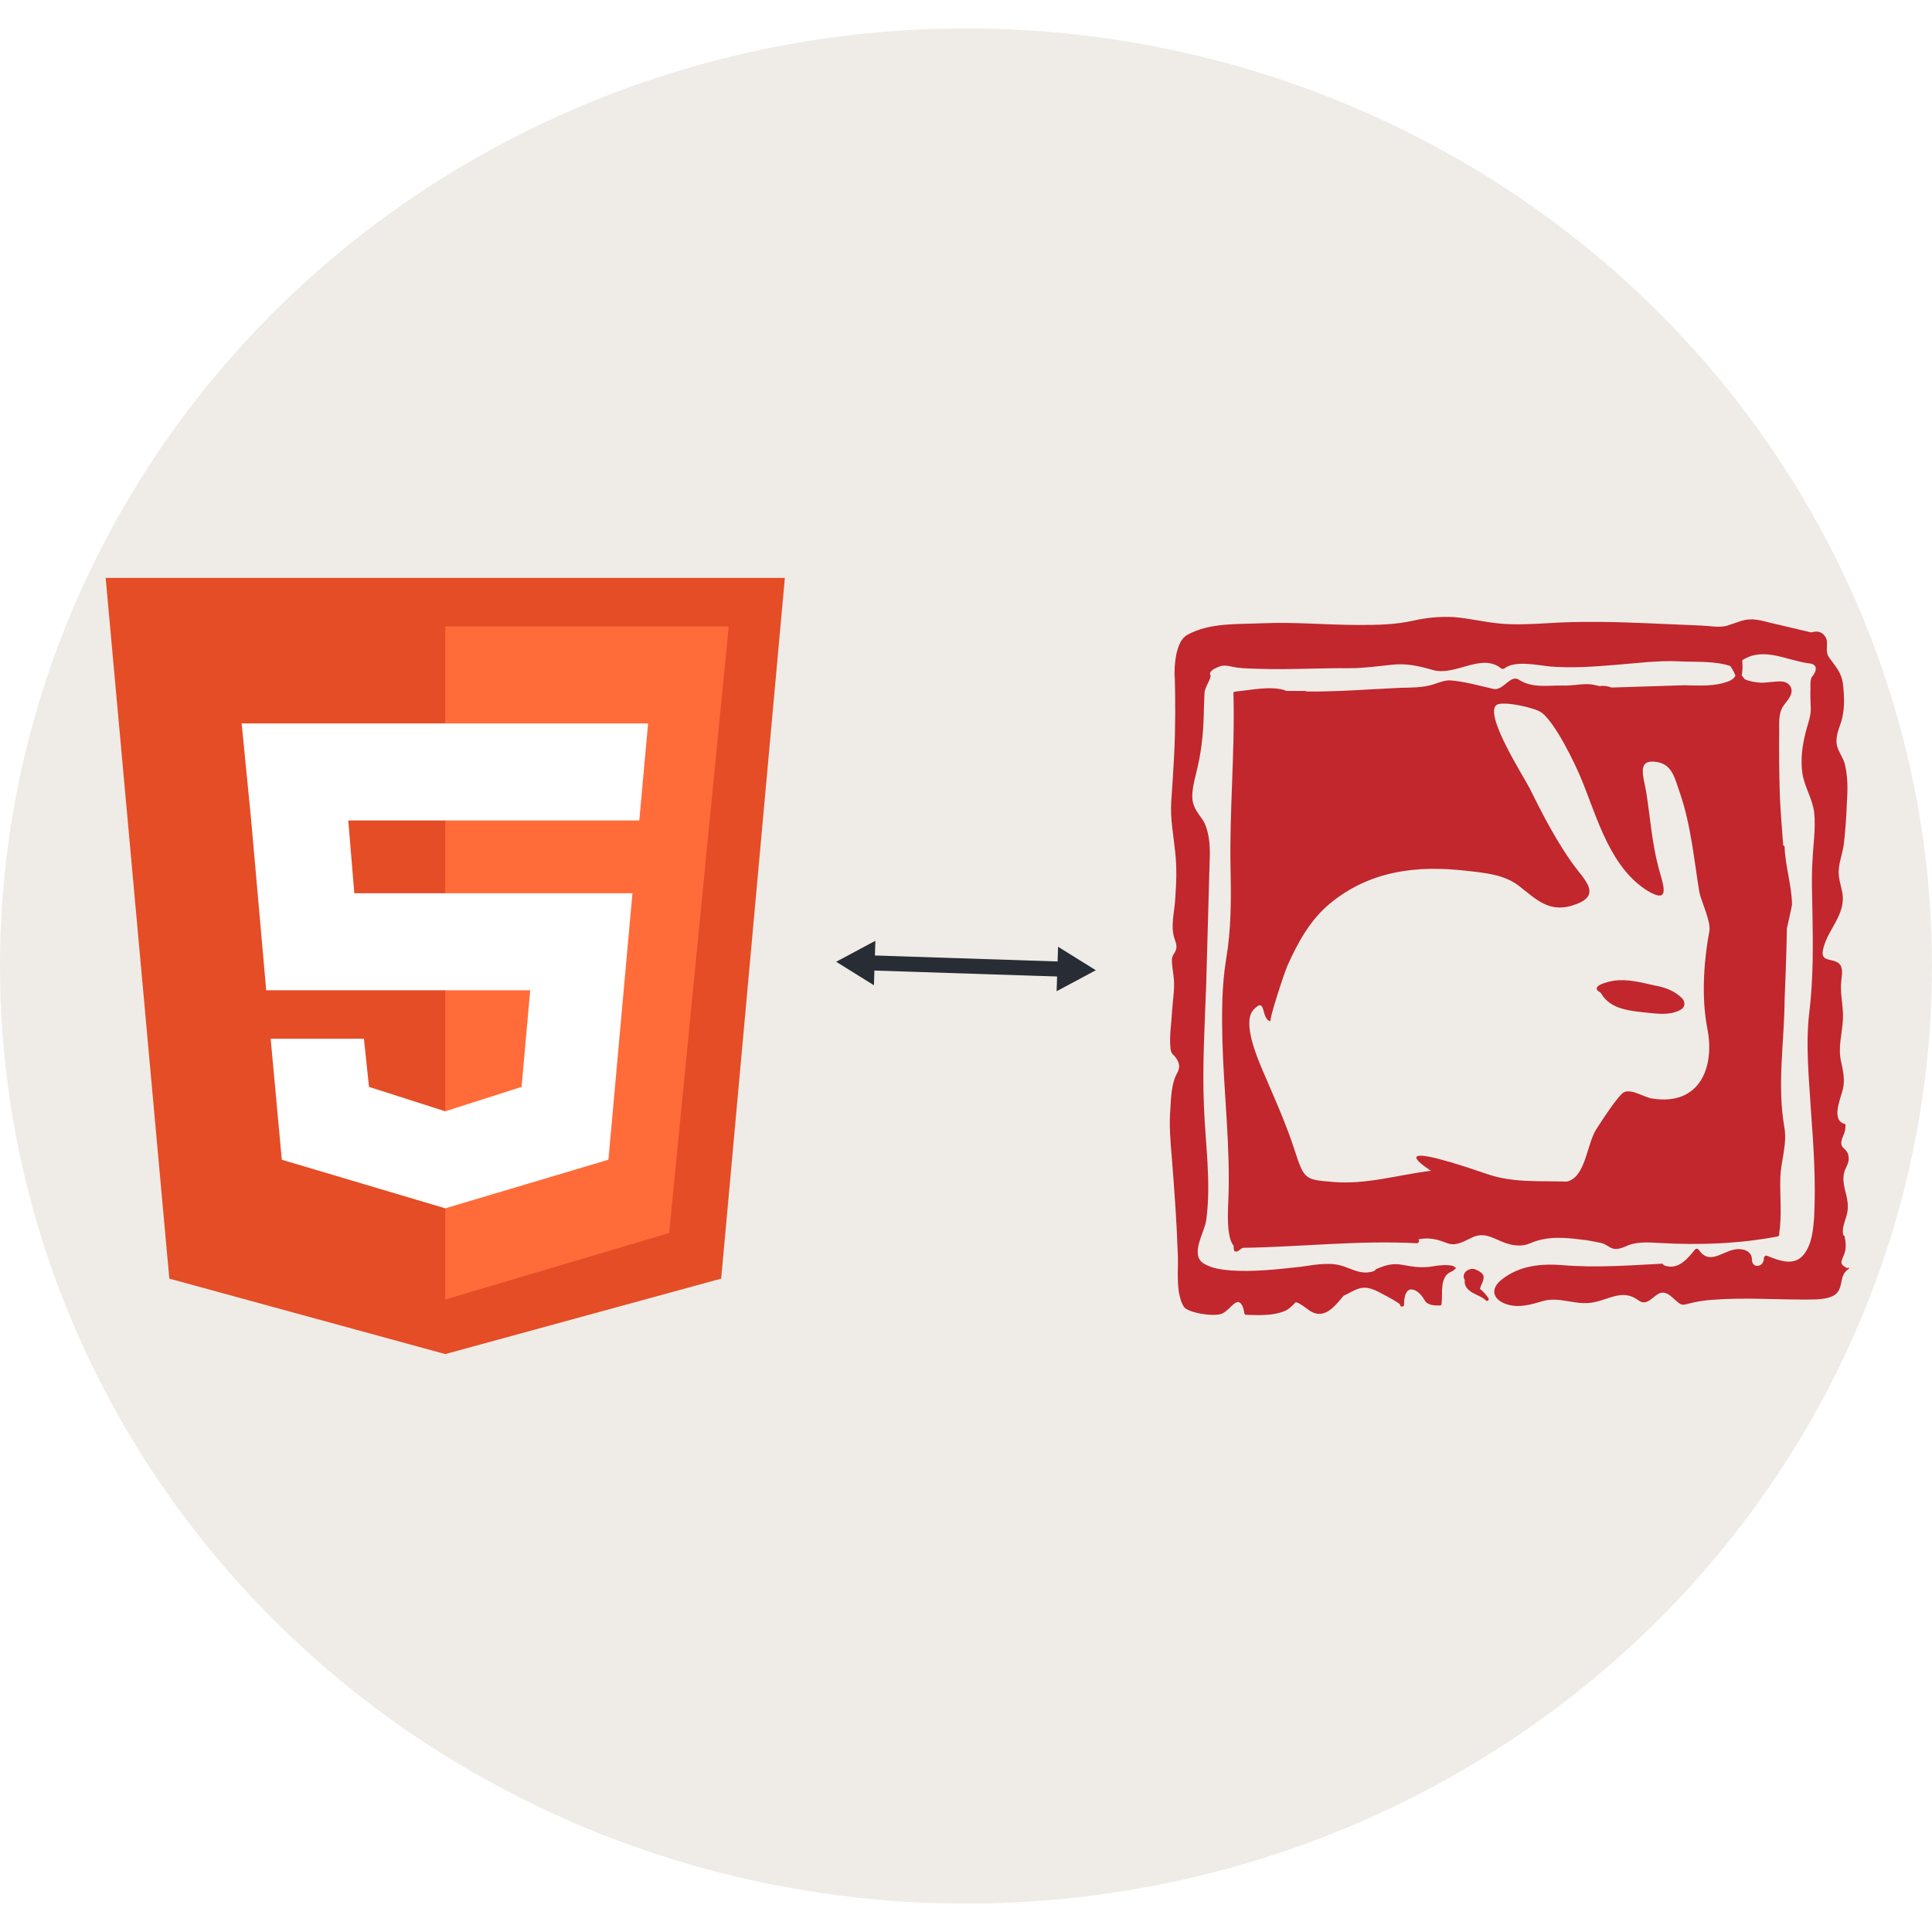 <?xml version="1.0" encoding="UTF-8" standalone="no"?>
<!-- Created with Inkscape (http://www.inkscape.org/) -->

<svg
   xmlns:dc="http://purl.org/dc/elements/1.1/"
   xmlns:cc="http://creativecommons.org/ns#"
   xmlns:rdf="http://www.w3.org/1999/02/22-rdf-syntax-ns#"
   xmlns:svg="http://www.w3.org/2000/svg"
   xmlns="http://www.w3.org/2000/svg"
   xmlns:sodipodi="http://sodipodi.sourceforge.net/DTD/sodipodi-0.dtd"
   xmlns:inkscape="http://www.inkscape.org/namespaces/inkscape"
   width="128"
   height="128"
   viewBox="0 0 128 128"
   id="svg4136"
   version="1.1"
   inkscape:version="0.91 r13725"
   sodipodi:docname="html2jade-icon.svg"
   inkscape:export-filename="D:\Projects\github_wmaurer\vscode-html2jade\images\html2jade-icon.png"
   inkscape:export-xdpi="90"
   inkscape:export-ydpi="90">
  <defs
     id="defs4138">
    <marker
       inkscape:stockid="TriangleInL"
       orient="auto"
       refY="0.0"
       refX="0.0"
       id="TriangleInL"
       style="overflow:visible"
       inkscape:isstock="true">
      <path
         id="path4841"
         d="M 5.77,0.0 L -2.88,5.0 L -2.88,-5.0 L 5.77,0.0 z "
         style="fill-rule:evenodd;stroke:#282c34;stroke-width:1pt;stroke-opacity:1;fill:#282c34;fill-opacity:1"
         transform="scale(-0.8)" />
    </marker>
    <marker
       inkscape:stockid="Arrow2Lstart"
       orient="auto"
       refY="0.0"
       refX="0.0"
       id="marker6132"
       style="overflow:visible"
       inkscape:isstock="true">
      <path
         id="path6134"
         style="fill-rule:evenodd;stroke-width:0.625;stroke-linejoin:round;stroke:#000000;stroke-opacity:1;fill:#000000;fill-opacity:1"
         d="M 8.719,4.034 L -2.207,0.016 L 8.719,-4.002 C 6.973,-1.63 6.983,1.616 8.719,4.034 z "
         transform="scale(1.1) translate(1,0)" />
    </marker>
    <marker
       inkscape:stockid="TriangleOutL"
       orient="auto"
       refY="0.0"
       refX="0.0"
       id="TriangleOutL"
       style="overflow:visible"
       inkscape:isstock="true">
      <path
         id="path4850"
         d="M 5.77,0.0 L -2.88,5.0 L -2.88,-5.0 L 5.77,0.0 z "
         style="fill-rule:evenodd;stroke:#282c34;stroke-width:1pt;stroke-opacity:1;fill:#282c34;fill-opacity:1"
         transform="scale(0.8)" />
    </marker>
    <marker
       inkscape:stockid="Arrow2Lstart"
       orient="auto"
       refY="0.0"
       refX="0.0"
       id="Arrow2Lstart"
       style="overflow:visible"
       inkscape:isstock="true">
      <path
         id="path4726"
         style="fill-rule:evenodd;stroke-width:0.625;stroke-linejoin:round;stroke:#000000;stroke-opacity:1;fill:#000000;fill-opacity:1"
         d="M 8.719,4.034 L -2.207,0.016 L 8.719,-4.002 C 6.973,-1.63 6.983,1.616 8.719,4.034 z "
         transform="scale(1.1) translate(1,0)" />
    </marker>
    <marker
       inkscape:stockid="Arrow2Mend"
       orient="auto"
       refY="0.0"
       refX="0.0"
       id="Arrow2Mend"
       style="overflow:visible;"
       inkscape:isstock="true">
      <path
         id="path4735"
         style="fill-rule:evenodd;stroke-width:0.625;stroke-linejoin:round;stroke:#000000;stroke-opacity:1;fill:#000000;fill-opacity:1"
         d="M 8.719,4.034 L -2.207,0.016 L 8.719,-4.002 C 6.973,-1.63 6.983,1.616 8.719,4.034 z "
         transform="scale(0.6) rotate(180) translate(0,0)" />
    </marker>
    <marker
       inkscape:stockid="Arrow1Mend"
       orient="auto"
       refY="0.0"
       refX="0.0"
       id="marker5672"
       style="overflow:visible;"
       inkscape:isstock="true">
      <path
         id="path5674"
         d="M 0.0,0.0 L 5.0,-5.0 L -12.5,0.0 L 5.0,5.0 L 0.0,0.0 z "
         style="fill-rule:evenodd;stroke:#000000;stroke-width:1pt;stroke-opacity:1;fill:#000000;fill-opacity:1"
         transform="scale(0.4) rotate(180) translate(10,0)" />
    </marker>
    <marker
       inkscape:stockid="Arrow1Mend"
       orient="auto"
       refY="0.0"
       refX="0.0"
       id="marker5218"
       style="overflow:visible;"
       inkscape:isstock="true">
      <path
         id="path5220"
         d="M 0.0,0.0 L 5.0,-5.0 L -12.5,0.0 L 5.0,5.0 L 0.0,0.0 z "
         style="fill-rule:evenodd;stroke:#000000;stroke-width:1pt;stroke-opacity:1;fill:#000000;fill-opacity:1"
         transform="scale(0.4) rotate(180) translate(10,0)" />
    </marker>
    <marker
       inkscape:stockid="Arrow2Lend"
       orient="auto"
       refY="0.0"
       refX="0.0"
       id="Arrow2Lend"
       style="overflow:visible;"
       inkscape:isstock="true">
      <path
         id="path4729"
         style="fill-rule:evenodd;stroke-width:0.625;stroke-linejoin:round;stroke:#000000;stroke-opacity:1;fill:#000000;fill-opacity:1"
         d="M 8.719,4.034 L -2.207,0.016 L 8.719,-4.002 C 6.973,-1.63 6.983,1.616 8.719,4.034 z "
         transform="scale(1.1) rotate(180) translate(1,0)" />
    </marker>
    <marker
       inkscape:stockid="Arrow1Mstart"
       orient="auto"
       refY="0.0"
       refX="0.0"
       id="Arrow1Mstart"
       style="overflow:visible"
       inkscape:isstock="true">
      <path
         id="path4714"
         d="M 0.0,0.0 L 5.0,-5.0 L -12.5,0.0 L 5.0,5.0 L 0.0,0.0 z "
         style="fill-rule:evenodd;stroke:#000000;stroke-width:1pt;stroke-opacity:1;fill:#000000;fill-opacity:1"
         transform="scale(0.4) translate(10,0)" />
    </marker>
    <marker
       inkscape:stockid="Arrow1Mend"
       orient="auto"
       refY="0.0"
       refX="0.0"
       id="Arrow1Mend"
       style="overflow:visible;"
       inkscape:isstock="true">
      <path
         id="path4717"
         d="M 0.0,0.0 L 5.0,-5.0 L -12.5,0.0 L 5.0,5.0 L 0.0,0.0 z "
         style="fill-rule:evenodd;stroke:#000000;stroke-width:1pt;stroke-opacity:1;fill:#000000;fill-opacity:1"
         transform="scale(0.4) rotate(180) translate(10,0)" />
    </marker>
    <marker
       inkscape:stockid="Arrow1Send"
       orient="auto"
       refY="0.0"
       refX="0.0"
       id="Arrow1Send"
       style="overflow:visible;"
       inkscape:isstock="true">
      <path
         id="path4723"
         d="M 0.0,0.0 L 5.0,-5.0 L -12.5,0.0 L 5.0,5.0 L 0.0,0.0 z "
         style="fill-rule:evenodd;stroke:#000000;stroke-width:1pt;stroke-opacity:1;fill:#000000;fill-opacity:1"
         transform="scale(0.2) rotate(180) translate(6,0)" />
    </marker>
    <marker
       inkscape:stockid="Arrow1Lend"
       orient="auto"
       refY="0.0"
       refX="0.0"
       id="marker4984"
       style="overflow:visible;"
       inkscape:isstock="true">
      <path
         id="path4986"
         d="M 0.0,0.0 L 5.0,-5.0 L -12.5,0.0 L 5.0,5.0 L 0.0,0.0 z "
         style="fill-rule:evenodd;stroke:#000000;stroke-width:1pt;stroke-opacity:1;fill:#000000;fill-opacity:1"
         transform="scale(0.8) rotate(180) translate(12.5,0)" />
    </marker>
    <marker
       inkscape:stockid="Arrow1Lend"
       orient="auto"
       refY="0.0"
       refX="0.0"
       id="Arrow1Lend"
       style="overflow:visible;"
       inkscape:isstock="true">
      <path
         id="path4711"
         d="M 0.0,0.0 L 5.0,-5.0 L -12.5,0.0 L 5.0,5.0 L 0.0,0.0 z "
         style="fill-rule:evenodd;stroke:#000000;stroke-width:1pt;stroke-opacity:1;fill:#000000;fill-opacity:1"
         transform="scale(0.8) rotate(180) translate(12.5,0)" />
    </marker>
  </defs>
  <sodipodi:namedview
     id="base"
     pagecolor="#ffffff"
     bordercolor="#666666"
     borderopacity="1.0"
     inkscape:pageopacity="0"
     inkscape:pageshadow="2"
     inkscape:zoom="3.959798"
     inkscape:cx="34.776592"
     inkscape:cy="67.750832"
     inkscape:document-units="px"
     inkscape:current-layer="layer1"
     showgrid="false"
     units="px"
     inkscape:window-width="1600"
     inkscape:window-height="847"
     inkscape:window-x="-8"
     inkscape:window-y="-8"
     inkscape:window-maximized="1" />
  <g
     inkscape:label="Layer 1"
     inkscape:groupmode="layer"
     id="layer1"
     transform="translate(0,-924.362)">
    <ellipse
       style="fill:#efece7;fill-opacity:1;stroke:#e1e1e1;stroke-width:0;stroke-linejoin:round;stroke-miterlimit:4;stroke-dasharray:none;stroke-dashoffset:0;stroke-opacity:1"
       id="path6576"
       cx="64"
       cy="988.362"
       rx="64"
       ry="62.118" />
    <path
       inkscape:connector-curvature="0"
       style="fill:#c1272d"
       d="m 111.437,990.497 c 0.207,0.207 0.226,0.546 -0.019,0.716 -0.603,0.396 -1.375,0.339 -2.09,0.264 -1.205,-0.132 -2.637,-0.188 -3.258,-1.318 -0.019,0 -0.019,-0.019 -0.038,-0.038 -0.791,-0.433 0.546,-0.734 0.923,-0.791 0.847,-0.113 1.751,0.113 2.58,0.301 0.697,0.132 1.356,0.32 1.902,0.866 l 0,0 z m 10.998,17.966 c -0.565,0.396 -0.32,1.073 -0.716,1.544 -0.395,0.452 -1.356,0.452 -1.864,0.452 -2.166,0.019 -4.275,-0.151 -6.403,0.019 -0.546,0.038 -1.036,0.113 -1.544,0.245 -0.151,0.038 -0.395,0.132 -0.565,0.038 -0.433,-0.226 -0.829,-0.942 -1.394,-0.716 -0.471,0.207 -0.829,0.885 -1.394,0.471 -1.036,-0.772 -1.902,-0.075 -2.994,0.132 -1.13,0.226 -2.203,-0.396 -3.314,-0.095 -0.829,0.245 -1.62,0.49 -2.467,0.207 -0.847,-0.301 -1.073,-0.96 -0.339,-1.582 1.168,-0.961 2.618,-1.111 4.068,-0.998 2.203,0.188 4.388,0.019 6.591,-0.094 0.075,0 0.113,0.038 0.113,0.094 0.942,0.377 1.544,-0.377 2.09,-1.036 0.075,-0.094 0.207,-0.038 0.245,0.019 0.791,1.168 1.751,-0.151 2.75,-0.038 0.264,0.019 0.508,0.095 0.678,0.339 0.075,0.113 0.094,0.245 0.094,0.377 0.038,0.603 0.81,0.471 0.791,-0.132 0,-0.095 0.113,-0.188 0.207,-0.151 0.791,0.32 1.808,0.735 2.448,-0.095 0.546,-0.697 0.621,-1.695 0.678,-2.542 0.113,-2.279 -0.038,-4.614 -0.207,-6.874 -0.132,-2.203 -0.377,-4.444 -0.113,-6.648 0.264,-2.185 0.245,-4.313 0.207,-6.516 -0.019,-1.149 -0.075,-2.298 0,-3.446 0.038,-1.055 0.226,-2.185 0.113,-3.239 -0.113,-0.942 -0.678,-1.751 -0.791,-2.674 -0.113,-0.847 0,-1.733 0.207,-2.561 0.113,-0.508 0.377,-1.13 0.358,-1.657 -0.019,-0.452 -0.038,-0.923 -0.019,-1.375 0,-0.226 -0.038,-0.584 0.132,-0.772 0.264,-0.32 0.395,-0.791 -0.226,-0.847 -1.488,-0.188 -3.013,-1.13 -4.426,-0.207 0.019,0.32 0.038,0.678 -0.038,0.998 l 0.207,0.264 c 0.358,0.151 0.716,0.207 1.111,0.226 0.452,0 0.942,-0.113 1.394,-0.076 0.377,0.038 0.697,0.377 0.565,0.81 -0.094,0.32 -0.377,0.584 -0.546,0.848 -0.301,0.471 -0.245,1.149 -0.245,1.695 -0.019,1.375 0,2.749 0.038,4.087 0.038,1.13 0.151,2.279 0.226,3.409 0.019,0.019 0.094,0.038 0.094,0.094 0.038,1.281 0.471,2.542 0.49,3.823 0.019,0.019 -0.339,1.582 -0.339,1.582 -0.019,1.657 -0.151,4.727 -0.151,4.727 -0.019,2.825 -0.508,5.631 -0.019,8.437 0.207,1.13 -0.226,2.222 -0.264,3.352 -0.038,1.243 0.113,2.467 -0.075,3.71 0.019,0.075 0,0.151 -0.094,0.188 -2.58,0.49 -5.198,0.584 -7.834,0.433 -0.659,-0.038 -1.431,-0.095 -2.072,0.151 -0.245,0.113 -0.584,0.264 -0.885,0.245 -0.377,-0.038 -0.565,-0.339 -0.923,-0.396 -0.452,-0.095 -0.885,-0.188 -1.318,-0.226 -1.168,-0.151 -2.279,-0.226 -3.371,0.245 -0.603,0.264 -1.243,0.151 -1.846,-0.094 -0.716,-0.301 -1.262,-0.659 -2.053,-0.264 -0.32,0.151 -0.603,0.32 -0.96,0.395 -0.301,0.075 -0.565,0 -0.829,-0.113 -0.603,-0.226 -1.073,-0.301 -1.714,-0.188 0.075,0.094 0.019,0.264 -0.113,0.264 -3.823,-0.207 -7.665,0.245 -11.488,0.301 -0.188,0.038 -0.32,0.245 -0.433,0.245 l -0.113,0 c -0.094,0 -0.113,-0.32 -0.094,-0.377 -0.508,-0.565 -0.377,-2.429 -0.358,-2.975 0.151,-3.559 -0.301,-7.138 -0.395,-10.678 -0.038,-1.77 -0.038,-3.559 0.245,-5.311 0.339,-1.977 0.339,-3.898 0.301,-5.876 -0.094,-3.936 0.301,-7.853 0.188,-11.789 0,-0.076 0.075,-0.094 0.113,-0.076 l 0.038,-0.019 c 1.055,-0.094 2.203,-0.377 3.239,-0.094 0.019,0 0.038,0.019 0.038,0.038 l 0.151,0.019 1.168,0 c 0.038,0 0.094,0.019 0.094,0.038 2.072,0.019 4.143,-0.151 6.215,-0.245 0.716,-0.019 1.469,0 2.185,-0.226 0.358,-0.113 0.791,-0.301 1.168,-0.264 0.942,0.076 1.902,0.358 2.825,0.565 0.659,0.132 1.111,-0.998 1.695,-0.603 0.885,0.565 1.902,0.358 2.919,0.377 0.546,0.019 1.055,-0.094 1.601,-0.094 0.301,0 0.546,0.076 0.81,0.132 0.264,-0.038 0.49,-0.019 0.791,0.094 l 4.821,-0.151 c 0.96,0.019 2.015,0.094 2.938,-0.264 0.245,-0.094 0.377,-0.226 0.452,-0.377 -0.038,-0.076 -0.075,-0.151 -0.113,-0.245 -0.075,-0.132 -0.151,-0.301 -0.245,-0.395 -1.036,-0.339 -2.222,-0.245 -3.314,-0.301 -1.488,-0.076 -2.938,0.132 -4.426,0.245 -1.375,0.113 -2.806,0.207 -4.181,0.094 -0.81,-0.076 -2.335,-0.433 -3.032,0.132 -0.075,0.038 -0.132,0.038 -0.207,0 -1.318,-1.073 -3.051,0.546 -4.557,0.094 -0.904,-0.264 -1.751,-0.452 -2.712,-0.339 -0.923,0.094 -1.827,0.226 -2.768,0.226 -2.053,-0.019 -4.087,0.113 -6.139,0.038 -0.452,-0.019 -0.885,-0.019 -1.299,-0.076 -0.358,-0.038 -0.829,-0.226 -1.186,-0.076 -0.565,0.207 -0.678,0.395 -0.621,0.565 0.151,0.113 -0.377,0.829 -0.377,1.186 l -0.038,0.942 c -0.019,1.394 -0.113,2.674 -0.433,4.03 -0.151,0.716 -0.508,1.733 -0.245,2.448 0.151,0.471 0.508,0.791 0.716,1.205 0.358,0.772 0.377,1.714 0.339,2.542 l -0.226,8.098 c -0.094,2.693 -0.264,5.405 -0.151,8.117 0.094,2.505 0.49,5.066 0.151,7.552 -0.113,0.829 -1.111,2.298 -0.151,2.881 0.546,0.32 1.186,0.396 1.808,0.452 1.525,0.094 3.051,-0.075 4.595,-0.245 0.565,-0.075 1.13,-0.188 1.695,-0.188 0.433,-0.019 0.829,0.038 1.243,0.188 0.358,0.132 0.904,0.377 1.318,0.377 0.019,0.019 0.678,-0.019 0.716,-0.207 0.565,-0.245 1.055,-0.433 1.77,-0.301 0.697,0.132 1.318,0.226 2.053,0.095 0.377,-0.075 0.942,-0.113 1.318,-0.019 l 0.151,0.113 c 0.151,-0.075 -0.094,0.188 -0.245,0.245 -0.847,0.339 -0.584,1.431 -0.678,2.166 0,0.075 -0.094,0.094 -0.132,0.094 -0.339,0 -0.81,0 -0.998,-0.358 -0.395,-0.735 -1.356,-1.243 -1.356,0.301 0,0.095 -0.075,0.132 -0.132,0.132 -0.075,0 -0.132,-0.038 -0.132,-0.132 0,-0.094 -0.998,-0.622 -1.111,-0.678 -0.49,-0.264 -1.055,-0.584 -1.638,-0.377 -0.358,0.113 -0.659,0.32 -0.998,0.471 -0.603,0.735 -1.243,1.525 -2.128,1.055 -0.188,-0.095 -0.923,-0.734 -1.073,-0.603 -0.207,0.226 -0.433,0.452 -0.716,0.565 -0.81,0.32 -1.657,0.264 -2.524,0.245 -0.038,0 -0.132,-0.038 -0.132,-0.113 -0.038,-0.339 -0.226,-1.017 -0.697,-0.603 -0.113,0.095 -0.207,0.188 -0.32,0.301 -0.132,0.113 -0.301,0.264 -0.471,0.339 -0.565,0.226 -2.298,-0.075 -2.524,-0.471 -0.188,-0.301 -0.245,-0.603 -0.32,-0.942 -0.132,-0.829 -0.038,-1.732 -0.075,-2.58 -0.075,-2.128 -0.226,-4.218 -0.395,-6.346 -0.094,-1.073 -0.188,-2.185 -0.094,-3.277 0.038,-0.697 0.075,-1.657 0.433,-2.298 0.301,-0.508 0.094,-0.923 -0.301,-1.299 -0.094,-0.113 -0.132,-0.32 -0.132,-0.452 -0.075,-0.791 0.075,-1.62 0.113,-2.411 0.038,-0.584 0.132,-1.168 0.132,-1.751 0,-0.452 -0.094,-0.885 -0.132,-1.318 -0.019,-0.226 -0.038,-0.452 0.094,-0.659 0.264,-0.377 0.226,-0.584 0.075,-1.017 -0.301,-0.829 0,-1.827 0.038,-2.693 0.075,-1.017 0.113,-2.015 0,-3.051 -0.113,-1.13 -0.339,-2.222 -0.264,-3.371 0.075,-1.036 0.132,-1.977 0.188,-2.994 0.094,-1.846 0.094,-3.71 0.038,-5.556 l 0,0.433 c 0,0 -0.151,-2.354 0.829,-2.919 1.507,-0.829 3.333,-0.697 4.972,-0.772 2.128,-0.094 4.275,0.113 6.403,0.113 1.243,0 2.467,-0.019 3.672,-0.301 0.847,-0.188 1.695,-0.264 2.561,-0.226 1.055,0.076 2.072,0.339 3.107,0.433 1.036,0.094 2.053,0.038 3.089,-0.019 2.241,-0.151 4.501,-0.094 6.742,0 l 3.503,0.151 c 0.546,0.019 1.168,0.151 1.695,0.019 l 0.998,-0.338 c 0.734,-0.207 1.243,-0.019 1.959,0.151 l 2.637,0.621 c 0.301,-0.076 0.584,-0.094 0.81,0.132 0.49,0.452 0.019,1.017 0.377,1.525 0.433,0.603 0.829,0.998 0.923,1.77 0.094,0.829 0.132,1.733 -0.132,2.542 -0.188,0.546 -0.433,1.13 -0.207,1.714 0.132,0.358 0.377,0.697 0.471,1.073 0.188,0.81 0.188,1.62 0.132,2.448 -0.038,0.942 -0.094,1.902 -0.207,2.825 -0.075,0.603 -0.32,1.186 -0.339,1.77 -0.019,0.49 0.132,0.904 0.226,1.375 0.32,1.544 -1.036,2.524 -1.281,3.936 -0.132,0.772 0.734,0.433 1.13,0.885 0.245,0.301 0.113,0.791 0.094,1.111 -0.094,0.829 0.151,1.638 0.113,2.467 -0.038,1.036 -0.358,1.883 -0.113,2.919 0.132,0.584 0.245,1.168 0.113,1.751 -0.132,0.584 -0.81,2.053 0.094,2.316 0.038,0 0.075,0.038 0.075,0.094 0,0.264 -0.038,0.452 -0.151,0.697 -0.395,0.904 0.226,0.716 0.339,1.299 0.113,0.546 -0.207,0.735 -0.301,1.243 -0.132,0.81 0.301,1.431 0.264,2.222 -0.019,0.734 -0.433,1.149 -0.301,1.827 0.038,0 0.094,0.038 0.094,0.094 0.075,0.358 0.113,0.772 -0.019,1.13 -0.188,0.508 -0.395,0.659 0.188,0.96 0.151,-0.113 0.151,0.019 0.057,0.075 l 0,0 z m -9.849,-24.99 c -0.358,-2.203 -0.565,-4.501 -1.299,-6.61 -0.32,-0.885 -0.471,-1.846 -1.507,-2.015 -1.356,-0.226 -0.904,0.904 -0.716,1.977 0.264,1.657 0.377,3.352 0.81,4.991 0.301,1.13 0.847,2.467 -0.659,1.601 -2.524,-1.525 -3.39,-4.859 -4.407,-7.345 -0.452,-1.13 -1.77,-3.823 -2.674,-4.501 -0.433,-0.32 -2.561,-0.791 -2.976,-0.508 -0.885,0.603 1.846,4.84 2.222,5.593 0.829,1.695 1.714,3.371 2.787,4.896 0.772,1.073 1.977,2.072 0.264,2.712 -1.77,0.678 -2.637,-0.32 -3.842,-1.243 -0.96,-0.716 -2.185,-0.829 -3.39,-0.96 -3.314,-0.395 -6.459,-0.019 -9.115,2.185 -1.281,1.073 -2.09,2.542 -2.768,4.049 -0.188,0.377 -1.281,3.71 -1.13,3.729 -0.678,-0.113 -0.264,-1.695 -1.13,-0.772 -0.772,0.81 0.226,3.145 0.565,3.955 0.772,1.808 1.582,3.578 2.185,5.461 0.603,1.883 0.734,1.846 2.467,1.996 2.203,0.207 4.369,-0.471 6.535,-0.735 0,0 -3.842,-2.392 3.748,0.226 1.695,0.584 3.484,0.433 5.254,0.49 1.262,-0.301 1.299,-2.467 1.959,-3.484 0.245,-0.377 1.469,-2.298 1.846,-2.448 0.546,-0.207 1.318,0.358 1.864,0.433 3.164,0.49 4.143,-2.109 3.635,-4.652 -0.433,-2.222 -0.188,-4.708 0.132,-6.422 0.132,-0.64 -0.546,-2.015 -0.659,-2.599 l 0,0 z m -14.143,27.043 c -0.339,-0.32 -0.847,-0.396 -1.186,-0.734 -0.188,-0.207 -0.245,-0.396 -0.207,-0.622 0,0 -0.019,0 -0.019,-0.019 -0.245,-0.452 0.32,-0.829 0.716,-0.678 0.207,0.095 0.508,0.226 0.546,0.471 0.019,0.32 -0.188,0.546 -0.245,0.829 0.226,0.132 0.452,0.452 0.565,0.603 0.075,0.132 -0.075,0.245 -0.169,0.151 l 0,0 z"
       id="path5" />
    <g
       transform="matrix(1.607,0,0,1.607,3.786,962.65)"
       id="g3">
      <polygon
         style="fill:#e44d26"
         points="2,0 30.002,0 27.377,28.889 16.001,32 4.625,28.889 "
         id="polygon5" />
      <polygon
         style="fill:#ff6c39"
         points="16,29.75 25.232,27.008 27.688,2 16,2 "
         id="polygon7" />
      <polygon
         style="fill:#ffffff"
         points="23.718,13 12.252,13 12.002,10 24,10 24.363,6 7.607,6 8,10 8.619,17 19.503,17 19.148,20.984 16,21.99 12.857,20.984 12.648,19 8.803,19 9.262,23.987 16,25.99 22.728,23.986 "
         id="polygon9" />
    </g>
    <path
       style="fill:none;fill-rule:evenodd;stroke:#282c34;stroke-width:0.998px;stroke-linecap:butt;stroke-linejoin:miter;stroke-opacity:1;marker-start:url(#TriangleInL);marker-end:url(#TriangleOutL)"
       d="m 57.099,988.137 13.802,0.451"
       id="path4702"
       inkscape:connector-curvature="0" />
  </g>
</svg>
